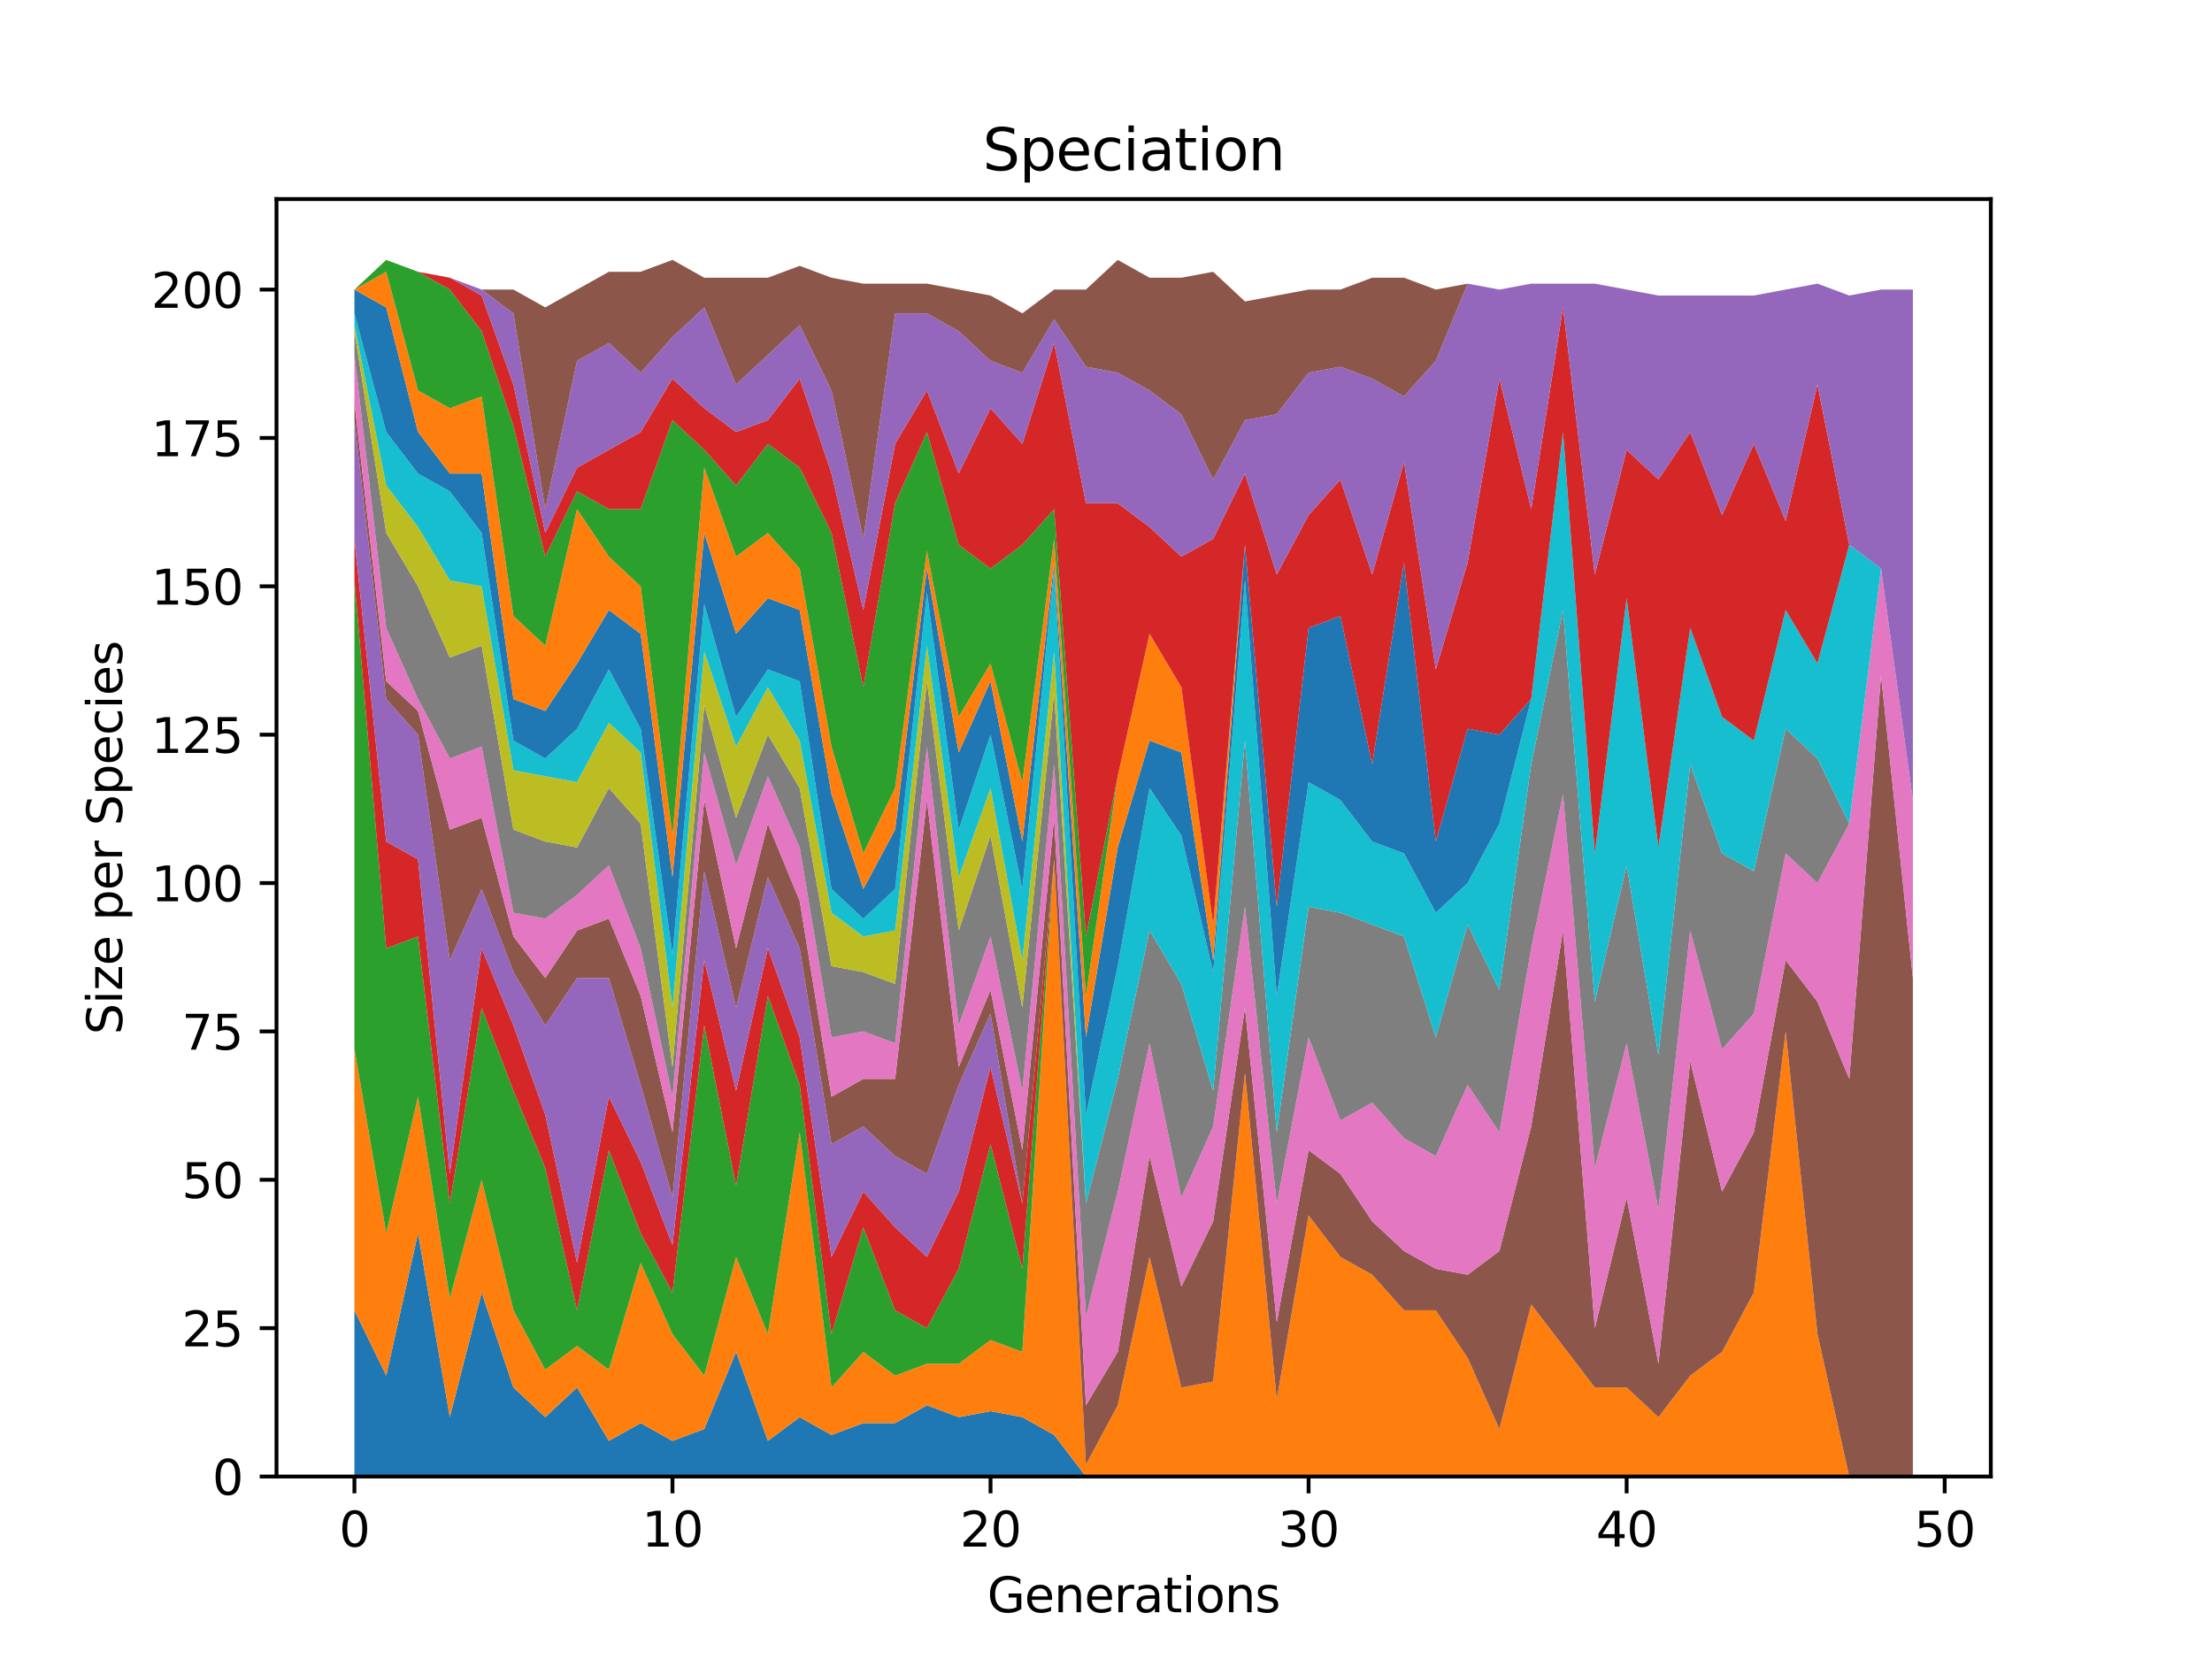 <?xml version="1.0" encoding="utf-8" standalone="no"?>
<!DOCTYPE svg PUBLIC "-//W3C//DTD SVG 1.1//EN"
  "http://www.w3.org/Graphics/SVG/1.1/DTD/svg11.dtd">
<svg xmlns:xlink="http://www.w3.org/1999/xlink" width="460.8pt" height="345.6pt" viewBox="0 0 460.8 345.6" xmlns="http://www.w3.org/2000/svg" version="1.1">
 <defs>
  <style type="text/css">*{stroke-linejoin: round; stroke-linecap: butt}</style>
 </defs>
 <g id="figure_1">
  <g id="patch_1">
   <path d="M 0 345.6 
L 460.8 345.6 
L 460.8 0 
L 0 0 
z
" style="fill: #ffffff"/>
  </g>
  <g id="axes_1">
   <g id="patch_2">
    <path d="M 57.6 307.584 
L 414.72 307.584 
L 414.72 41.472 
L 57.6 41.472 
z
" style="fill: #ffffff"/>
   </g>
   <g id="PolyCollection_1">
    <path d="M 73.833 272.968 
L 73.833 307.584 
L 80.458 307.584 
L 87.084 307.584 
L 93.71 307.584 
L 100.335 307.584 
L 106.961 307.584 
L 113.586 307.584 
L 120.212 307.584 
L 126.838 307.584 
L 133.463 307.584 
L 140.089 307.584 
L 146.714 307.584 
L 153.34 307.584 
L 159.966 307.584 
L 166.591 307.584 
L 173.217 307.584 
L 179.842 307.584 
L 186.468 307.584 
L 193.094 307.584 
L 199.719 307.584 
L 206.345 307.584 
L 212.97 307.584 
L 219.596 307.584 
L 226.222 307.584 
L 232.847 307.584 
L 239.473 307.584 
L 246.098 307.584 
L 252.724 307.584 
L 259.35 307.584 
L 265.975 307.584 
L 272.601 307.584 
L 279.226 307.584 
L 285.852 307.584 
L 292.478 307.584 
L 299.103 307.584 
L 305.729 307.584 
L 312.354 307.584 
L 318.98 307.584 
L 325.606 307.584 
L 332.231 307.584 
L 338.857 307.584 
L 345.482 307.584 
L 352.108 307.584 
L 358.734 307.584 
L 365.359 307.584 
L 371.985 307.584 
L 378.61 307.584 
L 385.236 307.584 
L 391.862 307.584 
L 398.487 307.584 
L 398.487 307.584 
L 398.487 307.584 
L 391.862 307.584 
L 385.236 307.584 
L 378.61 307.584 
L 371.985 307.584 
L 365.359 307.584 
L 358.734 307.584 
L 352.108 307.584 
L 345.482 307.584 
L 338.857 307.584 
L 332.231 307.584 
L 325.606 307.584 
L 318.98 307.584 
L 312.354 307.584 
L 305.729 307.584 
L 299.103 307.584 
L 292.478 307.584 
L 285.852 307.584 
L 279.226 307.584 
L 272.601 307.584 
L 265.975 307.584 
L 259.35 307.584 
L 252.724 307.584 
L 246.098 307.584 
L 239.473 307.584 
L 232.847 307.584 
L 226.222 307.584 
L 219.596 298.93 
L 212.97 295.221 
L 206.345 293.985 
L 199.719 295.221 
L 193.094 292.748 
L 186.468 296.457 
L 179.842 296.457 
L 173.217 298.93 
L 166.591 295.221 
L 159.966 300.166 
L 153.34 281.622 
L 146.714 297.694 
L 140.089 300.166 
L 133.463 296.457 
L 126.838 300.166 
L 120.212 289.04 
L 113.586 295.221 
L 106.961 289.04 
L 100.335 269.259 
L 93.71 295.221 
L 87.084 256.896 
L 80.458 286.567 
L 73.833 272.968 
z
" clip-path="url(#p502a576b3c)" style="fill: #1f77b4"/>
   </g>
   <g id="PolyCollection_2">
    <path d="M 73.833 218.571 
L 73.833 272.968 
L 80.458 286.567 
L 87.084 256.896 
L 93.71 295.221 
L 100.335 269.259 
L 106.961 289.04 
L 113.586 295.221 
L 120.212 289.04 
L 126.838 300.166 
L 133.463 296.457 
L 140.089 300.166 
L 146.714 297.694 
L 153.34 281.622 
L 159.966 300.166 
L 166.591 295.221 
L 173.217 298.93 
L 179.842 296.457 
L 186.468 296.457 
L 193.094 292.748 
L 199.719 295.221 
L 206.345 293.985 
L 212.97 295.221 
L 219.596 298.93 
L 226.222 307.584 
L 232.847 307.584 
L 239.473 307.584 
L 246.098 307.584 
L 252.724 307.584 
L 259.35 307.584 
L 265.975 307.584 
L 272.601 307.584 
L 279.226 307.584 
L 285.852 307.584 
L 292.478 307.584 
L 299.103 307.584 
L 305.729 307.584 
L 312.354 307.584 
L 318.98 307.584 
L 325.606 307.584 
L 332.231 307.584 
L 338.857 307.584 
L 345.482 307.584 
L 352.108 307.584 
L 358.734 307.584 
L 365.359 307.584 
L 371.985 307.584 
L 378.61 307.584 
L 385.236 307.584 
L 391.862 307.584 
L 398.487 307.584 
L 398.487 307.584 
L 398.487 307.584 
L 391.862 307.584 
L 385.236 307.584 
L 378.61 277.913 
L 371.985 214.862 
L 365.359 269.259 
L 358.734 281.622 
L 352.108 286.567 
L 345.482 295.221 
L 338.857 289.04 
L 332.231 289.04 
L 325.606 280.386 
L 318.98 271.732 
L 312.354 297.694 
L 305.729 282.858 
L 299.103 272.968 
L 292.478 272.968 
L 285.852 265.55 
L 279.226 261.841 
L 272.601 253.187 
L 265.975 291.512 
L 259.35 223.516 
L 252.724 287.803 
L 246.098 289.04 
L 239.473 261.841 
L 232.847 292.748 
L 226.222 305.111 
L 219.596 179.01 
L 212.97 281.622 
L 206.345 279.149 
L 199.719 284.094 
L 193.094 284.094 
L 186.468 286.567 
L 179.842 281.622 
L 173.217 289.04 
L 166.591 235.879 
L 159.966 277.913 
L 153.34 261.841 
L 146.714 286.567 
L 140.089 277.913 
L 133.463 263.077 
L 126.838 285.331 
L 120.212 280.386 
L 113.586 285.331 
L 106.961 272.968 
L 100.335 245.769 
L 93.71 270.495 
L 87.084 228.461 
L 80.458 256.896 
L 73.833 218.571 
z
" clip-path="url(#p502a576b3c)" style="fill: #ff7f0e"/>
   </g>
   <g id="PolyCollection_3">
    <path d="M 73.833 120.904 
L 73.833 218.571 
L 80.458 256.896 
L 87.084 228.461 
L 93.71 270.495 
L 100.335 245.769 
L 106.961 272.968 
L 113.586 285.331 
L 120.212 280.386 
L 126.838 285.331 
L 133.463 263.077 
L 140.089 277.913 
L 146.714 286.567 
L 153.34 261.841 
L 159.966 277.913 
L 166.591 235.879 
L 173.217 289.04 
L 179.842 281.622 
L 186.468 286.567 
L 193.094 284.094 
L 199.719 284.094 
L 206.345 279.149 
L 212.97 281.622 
L 219.596 179.01 
L 226.222 305.111 
L 232.847 292.748 
L 239.473 261.841 
L 246.098 289.04 
L 252.724 287.803 
L 259.35 223.516 
L 265.975 291.512 
L 272.601 253.187 
L 279.226 261.841 
L 285.852 265.55 
L 292.478 272.968 
L 299.103 272.968 
L 305.729 282.858 
L 312.354 297.694 
L 318.98 271.732 
L 325.606 280.386 
L 332.231 289.04 
L 338.857 289.04 
L 345.482 295.221 
L 352.108 286.567 
L 358.734 281.622 
L 365.359 269.259 
L 371.985 214.862 
L 378.61 277.913 
L 385.236 307.584 
L 391.862 307.584 
L 398.487 307.584 
L 398.487 307.584 
L 398.487 307.584 
L 391.862 307.584 
L 385.236 307.584 
L 378.61 277.913 
L 371.985 214.862 
L 365.359 269.259 
L 358.734 281.622 
L 352.108 286.567 
L 345.482 295.221 
L 338.857 289.04 
L 332.231 289.04 
L 325.606 280.386 
L 318.98 271.732 
L 312.354 297.694 
L 305.729 282.858 
L 299.103 272.968 
L 292.478 272.968 
L 285.852 265.55 
L 279.226 261.841 
L 272.601 253.187 
L 265.975 291.512 
L 259.35 223.516 
L 252.724 287.803 
L 246.098 289.04 
L 239.473 261.841 
L 232.847 292.748 
L 226.222 305.111 
L 219.596 179.01 
L 212.97 264.314 
L 206.345 238.352 
L 199.719 264.314 
L 193.094 276.677 
L 186.468 272.968 
L 179.842 255.66 
L 173.217 277.913 
L 166.591 225.989 
L 159.966 207.444 
L 153.34 247.006 
L 146.714 213.626 
L 140.089 269.259 
L 133.463 256.896 
L 126.838 239.588 
L 120.212 272.968 
L 113.586 243.297 
L 106.961 227.225 
L 100.335 209.917 
L 93.71 250.715 
L 87.084 195.081 
L 80.458 197.554 
L 73.833 120.904 
z
" clip-path="url(#p502a576b3c)" style="fill: #2ca02c"/>
   </g>
   <g id="PolyCollection_4">
    <path d="M 73.833 112.25 
L 73.833 120.904 
L 80.458 197.554 
L 87.084 195.081 
L 93.71 250.715 
L 100.335 209.917 
L 106.961 227.225 
L 113.586 243.297 
L 120.212 272.968 
L 126.838 239.588 
L 133.463 256.896 
L 140.089 269.259 
L 146.714 213.626 
L 153.34 247.006 
L 159.966 207.444 
L 166.591 225.989 
L 173.217 277.913 
L 179.842 255.66 
L 186.468 272.968 
L 193.094 276.677 
L 199.719 264.314 
L 206.345 238.352 
L 212.97 264.314 
L 219.596 179.01 
L 226.222 305.111 
L 232.847 292.748 
L 239.473 261.841 
L 246.098 289.04 
L 252.724 287.803 
L 259.35 223.516 
L 265.975 291.512 
L 272.601 253.187 
L 279.226 261.841 
L 285.852 265.55 
L 292.478 272.968 
L 299.103 272.968 
L 305.729 282.858 
L 312.354 297.694 
L 318.98 271.732 
L 325.606 280.386 
L 332.231 289.04 
L 338.857 289.04 
L 345.482 295.221 
L 352.108 286.567 
L 358.734 281.622 
L 365.359 269.259 
L 371.985 214.862 
L 378.61 277.913 
L 385.236 307.584 
L 391.862 307.584 
L 398.487 307.584 
L 398.487 307.584 
L 398.487 307.584 
L 391.862 307.584 
L 385.236 307.584 
L 378.61 277.913 
L 371.985 214.862 
L 365.359 269.259 
L 358.734 281.622 
L 352.108 286.567 
L 345.482 295.221 
L 338.857 289.04 
L 332.231 289.04 
L 325.606 280.386 
L 318.98 271.732 
L 312.354 297.694 
L 305.729 282.858 
L 299.103 272.968 
L 292.478 272.968 
L 285.852 265.55 
L 279.226 261.841 
L 272.601 253.187 
L 265.975 291.512 
L 259.35 223.516 
L 252.724 287.803 
L 246.098 289.04 
L 239.473 261.841 
L 232.847 292.748 
L 226.222 305.111 
L 219.596 179.01 
L 212.97 250.715 
L 206.345 222.28 
L 199.719 248.242 
L 193.094 261.841 
L 186.468 255.66 
L 179.842 248.242 
L 173.217 261.841 
L 166.591 216.098 
L 159.966 197.554 
L 153.34 227.225 
L 146.714 200.027 
L 140.089 259.369 
L 133.463 242.06 
L 126.838 228.461 
L 120.212 263.077 
L 113.586 232.17 
L 106.961 213.626 
L 100.335 197.554 
L 93.71 244.533 
L 87.084 179.01 
L 80.458 175.301 
L 73.833 112.25 
z
" clip-path="url(#p502a576b3c)" style="fill: #d62728"/>
   </g>
   <g id="PolyCollection_5">
    <path d="M 73.833 87.524 
L 73.833 112.25 
L 80.458 175.301 
L 87.084 179.01 
L 93.71 244.533 
L 100.335 197.554 
L 106.961 213.626 
L 113.586 232.17 
L 120.212 263.077 
L 126.838 228.461 
L 133.463 242.06 
L 140.089 259.369 
L 146.714 200.027 
L 153.34 227.225 
L 159.966 197.554 
L 166.591 216.098 
L 173.217 261.841 
L 179.842 248.242 
L 186.468 255.66 
L 193.094 261.841 
L 199.719 248.242 
L 206.345 222.28 
L 212.97 250.715 
L 219.596 179.01 
L 226.222 305.111 
L 232.847 292.748 
L 239.473 261.841 
L 246.098 289.04 
L 252.724 287.803 
L 259.35 223.516 
L 265.975 291.512 
L 272.601 253.187 
L 279.226 261.841 
L 285.852 265.55 
L 292.478 272.968 
L 299.103 272.968 
L 305.729 282.858 
L 312.354 297.694 
L 318.98 271.732 
L 325.606 280.386 
L 332.231 289.04 
L 338.857 289.04 
L 345.482 295.221 
L 352.108 286.567 
L 358.734 281.622 
L 365.359 269.259 
L 371.985 214.862 
L 378.61 277.913 
L 385.236 307.584 
L 391.862 307.584 
L 398.487 307.584 
L 398.487 307.584 
L 398.487 307.584 
L 391.862 307.584 
L 385.236 307.584 
L 378.61 277.913 
L 371.985 214.862 
L 365.359 269.259 
L 358.734 281.622 
L 352.108 286.567 
L 345.482 295.221 
L 338.857 289.04 
L 332.231 289.04 
L 325.606 280.386 
L 318.98 271.732 
L 312.354 297.694 
L 305.729 282.858 
L 299.103 272.968 
L 292.478 272.968 
L 285.852 265.55 
L 279.226 261.841 
L 272.601 253.187 
L 265.975 291.512 
L 259.35 223.516 
L 252.724 287.803 
L 246.098 289.04 
L 239.473 261.841 
L 232.847 292.748 
L 226.222 305.111 
L 219.596 179.01 
L 212.97 250.715 
L 206.345 211.153 
L 199.719 225.989 
L 193.094 244.533 
L 186.468 240.824 
L 179.842 234.643 
L 173.217 238.352 
L 166.591 197.554 
L 159.966 182.718 
L 153.34 209.917 
L 146.714 181.482 
L 140.089 249.478 
L 133.463 225.989 
L 126.838 203.735 
L 120.212 203.735 
L 113.586 213.626 
L 106.961 202.499 
L 100.335 185.191 
L 93.71 200.027 
L 87.084 153.047 
L 80.458 145.63 
L 73.833 87.524 
z
" clip-path="url(#p502a576b3c)" style="fill: #9467bd"/>
   </g>
   <g id="PolyCollection_6">
    <path d="M 73.833 83.815 
L 73.833 87.524 
L 80.458 145.63 
L 87.084 153.047 
L 93.71 200.027 
L 100.335 185.191 
L 106.961 202.499 
L 113.586 213.626 
L 120.212 203.735 
L 126.838 203.735 
L 133.463 225.989 
L 140.089 249.478 
L 146.714 181.482 
L 153.34 209.917 
L 159.966 182.718 
L 166.591 197.554 
L 173.217 238.352 
L 179.842 234.643 
L 186.468 240.824 
L 193.094 244.533 
L 199.719 225.989 
L 206.345 211.153 
L 212.97 250.715 
L 219.596 179.01 
L 226.222 305.111 
L 232.847 292.748 
L 239.473 261.841 
L 246.098 289.04 
L 252.724 287.803 
L 259.35 223.516 
L 265.975 291.512 
L 272.601 253.187 
L 279.226 261.841 
L 285.852 265.55 
L 292.478 272.968 
L 299.103 272.968 
L 305.729 282.858 
L 312.354 297.694 
L 318.98 271.732 
L 325.606 280.386 
L 332.231 289.04 
L 338.857 289.04 
L 345.482 295.221 
L 352.108 286.567 
L 358.734 281.622 
L 365.359 269.259 
L 371.985 214.862 
L 378.61 277.913 
L 385.236 307.584 
L 391.862 307.584 
L 398.487 307.584 
L 398.487 203.735 
L 398.487 203.735 
L 391.862 140.684 
L 385.236 224.752 
L 378.61 208.681 
L 371.985 200.027 
L 365.359 235.879 
L 358.734 248.242 
L 352.108 221.044 
L 345.482 284.094 
L 338.857 249.478 
L 332.231 276.677 
L 325.606 193.845 
L 318.98 234.643 
L 312.354 260.605 
L 305.729 265.55 
L 299.103 264.314 
L 292.478 260.605 
L 285.852 254.423 
L 279.226 244.533 
L 272.601 239.588 
L 265.975 275.44 
L 259.35 209.917 
L 252.724 254.423 
L 246.098 268.023 
L 239.473 240.824 
L 232.847 281.622 
L 226.222 292.748 
L 219.596 170.356 
L 212.97 239.588 
L 206.345 206.208 
L 199.719 222.28 
L 193.094 166.647 
L 186.468 224.752 
L 179.842 224.752 
L 173.217 228.461 
L 166.591 187.664 
L 159.966 171.592 
L 153.34 197.554 
L 146.714 166.647 
L 140.089 235.879 
L 133.463 207.444 
L 126.838 191.372 
L 120.212 193.845 
L 113.586 203.735 
L 106.961 195.081 
L 100.335 170.356 
L 93.71 172.828 
L 87.084 148.102 
L 80.458 141.921 
L 73.833 83.815 
z
" clip-path="url(#p502a576b3c)" style="fill: #8c564b"/>
   </g>
   <g id="PolyCollection_7">
    <path d="M 73.833 73.925 
L 73.833 83.815 
L 80.458 141.921 
L 87.084 148.102 
L 93.71 172.828 
L 100.335 170.356 
L 106.961 195.081 
L 113.586 203.735 
L 120.212 193.845 
L 126.838 191.372 
L 133.463 207.444 
L 140.089 235.879 
L 146.714 166.647 
L 153.34 197.554 
L 159.966 171.592 
L 166.591 187.664 
L 173.217 228.461 
L 179.842 224.752 
L 186.468 224.752 
L 193.094 166.647 
L 199.719 222.28 
L 206.345 206.208 
L 212.97 239.588 
L 219.596 170.356 
L 226.222 292.748 
L 232.847 281.622 
L 239.473 240.824 
L 246.098 268.023 
L 252.724 254.423 
L 259.35 209.917 
L 265.975 275.44 
L 272.601 239.588 
L 279.226 244.533 
L 285.852 254.423 
L 292.478 260.605 
L 299.103 264.314 
L 305.729 265.55 
L 312.354 260.605 
L 318.98 234.643 
L 325.606 193.845 
L 332.231 276.677 
L 338.857 249.478 
L 345.482 284.094 
L 352.108 221.044 
L 358.734 248.242 
L 365.359 235.879 
L 371.985 200.027 
L 378.61 208.681 
L 385.236 224.752 
L 391.862 140.684 
L 398.487 203.735 
L 398.487 166.647 
L 398.487 166.647 
L 391.862 118.431 
L 385.236 171.592 
L 378.61 183.955 
L 371.985 177.773 
L 365.359 211.153 
L 358.734 218.571 
L 352.108 193.845 
L 345.482 251.951 
L 338.857 217.335 
L 332.231 243.297 
L 325.606 165.41 
L 318.98 197.554 
L 312.354 235.879 
L 305.729 225.989 
L 299.103 240.824 
L 292.478 237.115 
L 285.852 229.698 
L 279.226 233.406 
L 272.601 216.098 
L 265.975 250.715 
L 259.35 188.9 
L 252.724 234.643 
L 246.098 249.478 
L 239.473 217.335 
L 232.847 248.242 
L 226.222 274.204 
L 219.596 159.229 
L 212.97 227.225 
L 206.345 195.081 
L 199.719 213.626 
L 193.094 155.52 
L 186.468 217.335 
L 179.842 214.862 
L 173.217 216.098 
L 166.591 176.537 
L 159.966 161.701 
L 153.34 180.246 
L 146.714 156.756 
L 140.089 228.461 
L 133.463 197.554 
L 126.838 180.246 
L 120.212 186.427 
L 113.586 191.372 
L 106.961 190.136 
L 100.335 155.52 
L 93.71 157.993 
L 87.084 145.63 
L 80.458 130.794 
L 73.833 73.925 
z
" clip-path="url(#p502a576b3c)" style="fill: #e377c2"/>
   </g>
   <g id="PolyCollection_8">
    <path d="M 73.833 68.98 
L 73.833 73.925 
L 80.458 130.794 
L 87.084 145.63 
L 93.71 157.993 
L 100.335 155.52 
L 106.961 190.136 
L 113.586 191.372 
L 120.212 186.427 
L 126.838 180.246 
L 133.463 197.554 
L 140.089 228.461 
L 146.714 156.756 
L 153.34 180.246 
L 159.966 161.701 
L 166.591 176.537 
L 173.217 216.098 
L 179.842 214.862 
L 186.468 217.335 
L 193.094 155.52 
L 199.719 213.626 
L 206.345 195.081 
L 212.97 227.225 
L 219.596 159.229 
L 226.222 274.204 
L 232.847 248.242 
L 239.473 217.335 
L 246.098 249.478 
L 252.724 234.643 
L 259.35 188.9 
L 265.975 250.715 
L 272.601 216.098 
L 279.226 233.406 
L 285.852 229.698 
L 292.478 237.115 
L 299.103 240.824 
L 305.729 225.989 
L 312.354 235.879 
L 318.98 197.554 
L 325.606 165.41 
L 332.231 243.297 
L 338.857 217.335 
L 345.482 251.951 
L 352.108 193.845 
L 358.734 218.571 
L 365.359 211.153 
L 371.985 177.773 
L 378.61 183.955 
L 385.236 171.592 
L 391.862 118.431 
L 398.487 166.647 
L 398.487 166.647 
L 398.487 166.647 
L 391.862 118.431 
L 385.236 171.592 
L 378.61 157.993 
L 371.985 151.811 
L 365.359 181.482 
L 358.734 177.773 
L 352.108 159.229 
L 345.482 219.807 
L 338.857 180.246 
L 332.231 208.681 
L 325.606 127.085 
L 318.98 159.229 
L 312.354 206.208 
L 305.729 192.609 
L 299.103 216.098 
L 292.478 195.081 
L 285.852 192.609 
L 279.226 190.136 
L 272.601 188.9 
L 265.975 235.879 
L 259.35 154.284 
L 252.724 227.225 
L 246.098 204.972 
L 239.473 193.845 
L 232.847 224.752 
L 226.222 250.715 
L 219.596 144.393 
L 212.97 209.917 
L 206.345 174.064 
L 199.719 193.845 
L 193.094 141.921 
L 186.468 204.972 
L 179.842 202.499 
L 173.217 201.263 
L 166.591 164.174 
L 159.966 153.047 
L 153.34 170.356 
L 146.714 146.866 
L 140.089 222.28 
L 133.463 171.592 
L 126.838 164.174 
L 120.212 176.537 
L 113.586 175.301 
L 106.961 172.828 
L 100.335 134.503 
L 93.71 136.976 
L 87.084 122.14 
L 80.458 111.013 
L 73.833 68.98 
z
" clip-path="url(#p502a576b3c)" style="fill: #7f7f7f"/>
   </g>
   <g id="PolyCollection_9">
    <path d="M 73.833 67.743 
L 73.833 68.98 
L 80.458 111.013 
L 87.084 122.14 
L 93.71 136.976 
L 100.335 134.503 
L 106.961 172.828 
L 113.586 175.301 
L 120.212 176.537 
L 126.838 164.174 
L 133.463 171.592 
L 140.089 222.28 
L 146.714 146.866 
L 153.34 170.356 
L 159.966 153.047 
L 166.591 164.174 
L 173.217 201.263 
L 179.842 202.499 
L 186.468 204.972 
L 193.094 141.921 
L 199.719 193.845 
L 206.345 174.064 
L 212.97 209.917 
L 219.596 144.393 
L 226.222 250.715 
L 232.847 224.752 
L 239.473 193.845 
L 246.098 204.972 
L 252.724 227.225 
L 259.35 154.284 
L 265.975 235.879 
L 272.601 188.9 
L 279.226 190.136 
L 285.852 192.609 
L 292.478 195.081 
L 299.103 216.098 
L 305.729 192.609 
L 312.354 206.208 
L 318.98 159.229 
L 325.606 127.085 
L 332.231 208.681 
L 338.857 180.246 
L 345.482 219.807 
L 352.108 159.229 
L 358.734 177.773 
L 365.359 181.482 
L 371.985 151.811 
L 378.61 157.993 
L 385.236 171.592 
L 391.862 118.431 
L 398.487 166.647 
L 398.487 166.647 
L 398.487 166.647 
L 391.862 118.431 
L 385.236 171.592 
L 378.61 157.993 
L 371.985 151.811 
L 365.359 181.482 
L 358.734 177.773 
L 352.108 159.229 
L 345.482 219.807 
L 338.857 180.246 
L 332.231 208.681 
L 325.606 127.085 
L 318.98 159.229 
L 312.354 206.208 
L 305.729 192.609 
L 299.103 216.098 
L 292.478 195.081 
L 285.852 192.609 
L 279.226 190.136 
L 272.601 188.9 
L 265.975 235.879 
L 259.35 154.284 
L 252.724 227.225 
L 246.098 204.972 
L 239.473 193.845 
L 232.847 224.752 
L 226.222 250.715 
L 219.596 135.739 
L 212.97 200.027 
L 206.345 164.174 
L 199.719 182.718 
L 193.094 134.503 
L 186.468 193.845 
L 179.842 195.081 
L 173.217 190.136 
L 166.591 154.284 
L 159.966 143.157 
L 153.34 155.52 
L 146.714 135.739 
L 140.089 209.917 
L 133.463 156.756 
L 126.838 150.575 
L 120.212 162.938 
L 113.586 161.701 
L 106.961 160.465 
L 100.335 122.14 
L 93.71 120.904 
L 87.084 109.777 
L 80.458 101.123 
L 73.833 67.743 
z
" clip-path="url(#p502a576b3c)" style="fill: #bcbd22"/>
   </g>
   <g id="PolyCollection_10">
    <path d="M 73.833 65.271 
L 73.833 67.743 
L 80.458 101.123 
L 87.084 109.777 
L 93.71 120.904 
L 100.335 122.14 
L 106.961 160.465 
L 113.586 161.701 
L 120.212 162.938 
L 126.838 150.575 
L 133.463 156.756 
L 140.089 209.917 
L 146.714 135.739 
L 153.34 155.52 
L 159.966 143.157 
L 166.591 154.284 
L 173.217 190.136 
L 179.842 195.081 
L 186.468 193.845 
L 193.094 134.503 
L 199.719 182.718 
L 206.345 164.174 
L 212.97 200.027 
L 219.596 135.739 
L 226.222 250.715 
L 232.847 224.752 
L 239.473 193.845 
L 246.098 204.972 
L 252.724 227.225 
L 259.35 154.284 
L 265.975 235.879 
L 272.601 188.9 
L 279.226 190.136 
L 285.852 192.609 
L 292.478 195.081 
L 299.103 216.098 
L 305.729 192.609 
L 312.354 206.208 
L 318.98 159.229 
L 325.606 127.085 
L 332.231 208.681 
L 338.857 180.246 
L 345.482 219.807 
L 352.108 159.229 
L 358.734 177.773 
L 365.359 181.482 
L 371.985 151.811 
L 378.61 157.993 
L 385.236 171.592 
L 391.862 118.431 
L 398.487 166.647 
L 398.487 166.647 
L 398.487 166.647 
L 391.862 118.431 
L 385.236 113.486 
L 378.61 138.212 
L 371.985 127.085 
L 365.359 154.284 
L 358.734 149.339 
L 352.108 130.794 
L 345.482 176.537 
L 338.857 124.613 
L 332.231 177.773 
L 325.606 89.996 
L 318.98 145.63 
L 312.354 171.592 
L 305.729 183.955 
L 299.103 190.136 
L 292.478 177.773 
L 285.852 175.301 
L 279.226 166.647 
L 272.601 162.938 
L 265.975 207.444 
L 259.35 120.904 
L 252.724 202.499 
L 246.098 174.064 
L 239.473 164.174 
L 232.847 201.263 
L 226.222 232.17 
L 219.596 118.431 
L 212.97 185.191 
L 206.345 153.047 
L 199.719 172.828 
L 193.094 123.376 
L 186.468 185.191 
L 179.842 191.372 
L 173.217 185.191 
L 166.591 141.921 
L 159.966 139.448 
L 153.34 149.339 
L 146.714 125.849 
L 140.089 198.79 
L 133.463 151.811 
L 126.838 139.448 
L 120.212 151.811 
L 113.586 157.993 
L 106.961 154.284 
L 100.335 111.013 
L 93.71 102.359 
L 87.084 98.651 
L 80.458 89.996 
L 73.833 65.271 
z
" clip-path="url(#p502a576b3c)" style="fill: #17becf"/>
   </g>
   <g id="PolyCollection_11">
    <path d="M 73.833 60.325 
L 73.833 65.271 
L 80.458 89.996 
L 87.084 98.651 
L 93.71 102.359 
L 100.335 111.013 
L 106.961 154.284 
L 113.586 157.993 
L 120.212 151.811 
L 126.838 139.448 
L 133.463 151.811 
L 140.089 198.79 
L 146.714 125.849 
L 153.34 149.339 
L 159.966 139.448 
L 166.591 141.921 
L 173.217 185.191 
L 179.842 191.372 
L 186.468 185.191 
L 193.094 123.376 
L 199.719 172.828 
L 206.345 153.047 
L 212.97 185.191 
L 219.596 118.431 
L 226.222 232.17 
L 232.847 201.263 
L 239.473 164.174 
L 246.098 174.064 
L 252.724 202.499 
L 259.35 120.904 
L 265.975 207.444 
L 272.601 162.938 
L 279.226 166.647 
L 285.852 175.301 
L 292.478 177.773 
L 299.103 190.136 
L 305.729 183.955 
L 312.354 171.592 
L 318.98 145.63 
L 325.606 89.996 
L 332.231 177.773 
L 338.857 124.613 
L 345.482 176.537 
L 352.108 130.794 
L 358.734 149.339 
L 365.359 154.284 
L 371.985 127.085 
L 378.61 138.212 
L 385.236 113.486 
L 391.862 118.431 
L 398.487 166.647 
L 398.487 166.647 
L 398.487 166.647 
L 391.862 118.431 
L 385.236 113.486 
L 378.61 138.212 
L 371.985 127.085 
L 365.359 154.284 
L 358.734 149.339 
L 352.108 130.794 
L 345.482 176.537 
L 338.857 124.613 
L 332.231 177.773 
L 325.606 89.996 
L 318.98 145.63 
L 312.354 153.047 
L 305.729 151.811 
L 299.103 175.301 
L 292.478 117.195 
L 285.852 159.229 
L 279.226 128.322 
L 272.601 130.794 
L 265.975 188.9 
L 259.35 113.486 
L 252.724 200.027 
L 246.098 156.756 
L 239.473 154.284 
L 232.847 176.537 
L 226.222 216.098 
L 219.596 117.195 
L 212.97 175.301 
L 206.345 141.921 
L 199.719 156.756 
L 193.094 118.431 
L 186.468 172.828 
L 179.842 185.191 
L 173.217 165.41 
L 166.591 127.085 
L 159.966 124.613 
L 153.34 132.03 
L 146.714 111.013 
L 140.089 182.718 
L 133.463 132.03 
L 126.838 127.085 
L 120.212 138.212 
L 113.586 148.102 
L 106.961 145.63 
L 100.335 98.651 
L 93.71 98.651 
L 87.084 89.996 
L 80.458 64.034 
L 73.833 60.325 
z
" clip-path="url(#p502a576b3c)" style="fill: #1f77b4"/>
   </g>
   <g id="PolyCollection_12">
    <path d="M 73.833 60.325 
L 73.833 60.325 
L 80.458 64.034 
L 87.084 89.996 
L 93.71 98.651 
L 100.335 98.651 
L 106.961 145.63 
L 113.586 148.102 
L 120.212 138.212 
L 126.838 127.085 
L 133.463 132.03 
L 140.089 182.718 
L 146.714 111.013 
L 153.34 132.03 
L 159.966 124.613 
L 166.591 127.085 
L 173.217 165.41 
L 179.842 185.191 
L 186.468 172.828 
L 193.094 118.431 
L 199.719 156.756 
L 206.345 141.921 
L 212.97 175.301 
L 219.596 117.195 
L 226.222 216.098 
L 232.847 176.537 
L 239.473 154.284 
L 246.098 156.756 
L 252.724 200.027 
L 259.35 113.486 
L 265.975 188.9 
L 272.601 130.794 
L 279.226 128.322 
L 285.852 159.229 
L 292.478 117.195 
L 299.103 175.301 
L 305.729 151.811 
L 312.354 153.047 
L 318.98 145.63 
L 325.606 89.996 
L 332.231 177.773 
L 338.857 124.613 
L 345.482 176.537 
L 352.108 130.794 
L 358.734 149.339 
L 365.359 154.284 
L 371.985 127.085 
L 378.61 138.212 
L 385.236 113.486 
L 391.862 118.431 
L 398.487 166.647 
L 398.487 166.647 
L 398.487 166.647 
L 391.862 118.431 
L 385.236 113.486 
L 378.61 138.212 
L 371.985 127.085 
L 365.359 154.284 
L 358.734 149.339 
L 352.108 130.794 
L 345.482 176.537 
L 338.857 124.613 
L 332.231 177.773 
L 325.606 89.996 
L 318.98 145.63 
L 312.354 153.047 
L 305.729 151.811 
L 299.103 175.301 
L 292.478 117.195 
L 285.852 159.229 
L 279.226 128.322 
L 272.601 130.794 
L 265.975 188.9 
L 259.35 113.486 
L 252.724 192.609 
L 246.098 143.157 
L 239.473 132.03 
L 232.847 161.701 
L 226.222 207.444 
L 219.596 112.25 
L 212.97 162.938 
L 206.345 138.212 
L 199.719 149.339 
L 193.094 114.722 
L 186.468 164.174 
L 179.842 177.773 
L 173.217 155.52 
L 166.591 118.431 
L 159.966 111.013 
L 153.34 115.959 
L 146.714 97.414 
L 140.089 174.064 
L 133.463 122.14 
L 126.838 115.959 
L 120.212 106.068 
L 113.586 134.503 
L 106.961 128.322 
L 100.335 82.579 
L 93.71 85.051 
L 87.084 81.342 
L 80.458 56.617 
L 73.833 60.325 
z
" clip-path="url(#p502a576b3c)" style="fill: #ff7f0e"/>
   </g>
   <g id="PolyCollection_13">
    <path d="M 73.833 60.325 
L 73.833 60.325 
L 80.458 56.617 
L 87.084 81.342 
L 93.71 85.051 
L 100.335 82.579 
L 106.961 128.322 
L 113.586 134.503 
L 120.212 106.068 
L 126.838 115.959 
L 133.463 122.14 
L 140.089 174.064 
L 146.714 97.414 
L 153.34 115.959 
L 159.966 111.013 
L 166.591 118.431 
L 173.217 155.52 
L 179.842 177.773 
L 186.468 164.174 
L 193.094 114.722 
L 199.719 149.339 
L 206.345 138.212 
L 212.97 162.938 
L 219.596 112.25 
L 226.222 207.444 
L 232.847 161.701 
L 239.473 132.03 
L 246.098 143.157 
L 252.724 192.609 
L 259.35 113.486 
L 265.975 188.9 
L 272.601 130.794 
L 279.226 128.322 
L 285.852 159.229 
L 292.478 117.195 
L 299.103 175.301 
L 305.729 151.811 
L 312.354 153.047 
L 318.98 145.63 
L 325.606 89.996 
L 332.231 177.773 
L 338.857 124.613 
L 345.482 176.537 
L 352.108 130.794 
L 358.734 149.339 
L 365.359 154.284 
L 371.985 127.085 
L 378.61 138.212 
L 385.236 113.486 
L 391.862 118.431 
L 398.487 166.647 
L 398.487 166.647 
L 398.487 166.647 
L 391.862 118.431 
L 385.236 113.486 
L 378.61 138.212 
L 371.985 127.085 
L 365.359 154.284 
L 358.734 149.339 
L 352.108 130.794 
L 345.482 176.537 
L 338.857 124.613 
L 332.231 177.773 
L 325.606 89.996 
L 318.98 145.63 
L 312.354 153.047 
L 305.729 151.811 
L 299.103 175.301 
L 292.478 117.195 
L 285.852 159.229 
L 279.226 128.322 
L 272.601 130.794 
L 265.975 188.9 
L 259.35 113.486 
L 252.724 192.609 
L 246.098 143.157 
L 239.473 132.03 
L 232.847 161.701 
L 226.222 195.081 
L 219.596 106.068 
L 212.97 113.486 
L 206.345 118.431 
L 199.719 113.486 
L 193.094 89.996 
L 186.468 104.832 
L 179.842 143.157 
L 173.217 111.013 
L 166.591 97.414 
L 159.966 92.469 
L 153.34 101.123 
L 146.714 93.705 
L 140.089 87.524 
L 133.463 106.068 
L 126.838 106.068 
L 120.212 102.359 
L 113.586 115.959 
L 106.961 88.76 
L 100.335 68.98 
L 93.71 60.325 
L 87.084 56.617 
L 80.458 54.144 
L 73.833 60.325 
z
" clip-path="url(#p502a576b3c)" style="fill: #2ca02c"/>
   </g>
   <g id="PolyCollection_14">
    <path d="M 73.833 60.325 
L 73.833 60.325 
L 80.458 54.144 
L 87.084 56.617 
L 93.71 60.325 
L 100.335 68.98 
L 106.961 88.76 
L 113.586 115.959 
L 120.212 102.359 
L 126.838 106.068 
L 133.463 106.068 
L 140.089 87.524 
L 146.714 93.705 
L 153.34 101.123 
L 159.966 92.469 
L 166.591 97.414 
L 173.217 111.013 
L 179.842 143.157 
L 186.468 104.832 
L 193.094 89.996 
L 199.719 113.486 
L 206.345 118.431 
L 212.97 113.486 
L 219.596 106.068 
L 226.222 195.081 
L 232.847 161.701 
L 239.473 132.03 
L 246.098 143.157 
L 252.724 192.609 
L 259.35 113.486 
L 265.975 188.9 
L 272.601 130.794 
L 279.226 128.322 
L 285.852 159.229 
L 292.478 117.195 
L 299.103 175.301 
L 305.729 151.811 
L 312.354 153.047 
L 318.98 145.63 
L 325.606 89.996 
L 332.231 177.773 
L 338.857 124.613 
L 345.482 176.537 
L 352.108 130.794 
L 358.734 149.339 
L 365.359 154.284 
L 371.985 127.085 
L 378.61 138.212 
L 385.236 113.486 
L 391.862 118.431 
L 398.487 166.647 
L 398.487 166.647 
L 398.487 166.647 
L 391.862 118.431 
L 385.236 113.486 
L 378.61 80.106 
L 371.985 108.541 
L 365.359 92.469 
L 358.734 107.305 
L 352.108 89.996 
L 345.482 99.887 
L 338.857 93.705 
L 332.231 119.668 
L 325.606 64.034 
L 318.98 106.068 
L 312.354 78.87 
L 305.729 117.195 
L 299.103 139.448 
L 292.478 96.178 
L 285.852 119.668 
L 279.226 99.887 
L 272.601 107.305 
L 265.975 119.668 
L 259.35 98.651 
L 252.724 112.25 
L 246.098 115.959 
L 239.473 109.777 
L 232.847 104.832 
L 226.222 104.832 
L 219.596 71.452 
L 212.97 92.469 
L 206.345 85.051 
L 199.719 98.651 
L 193.094 81.342 
L 186.468 92.469 
L 179.842 127.085 
L 173.217 98.651 
L 166.591 78.87 
L 159.966 87.524 
L 153.34 89.996 
L 146.714 85.051 
L 140.089 78.87 
L 133.463 89.996 
L 126.838 93.705 
L 120.212 97.414 
L 113.586 111.013 
L 106.961 80.106 
L 100.335 61.562 
L 93.71 57.853 
L 87.084 56.617 
L 80.458 54.144 
L 73.833 60.325 
z
" clip-path="url(#p502a576b3c)" style="fill: #d62728"/>
   </g>
   <g id="PolyCollection_15">
    <path d="M 73.833 60.325 
L 73.833 60.325 
L 80.458 54.144 
L 87.084 56.617 
L 93.71 57.853 
L 100.335 61.562 
L 106.961 80.106 
L 113.586 111.013 
L 120.212 97.414 
L 126.838 93.705 
L 133.463 89.996 
L 140.089 78.87 
L 146.714 85.051 
L 153.34 89.996 
L 159.966 87.524 
L 166.591 78.87 
L 173.217 98.651 
L 179.842 127.085 
L 186.468 92.469 
L 193.094 81.342 
L 199.719 98.651 
L 206.345 85.051 
L 212.97 92.469 
L 219.596 71.452 
L 226.222 104.832 
L 232.847 104.832 
L 239.473 109.777 
L 246.098 115.959 
L 252.724 112.25 
L 259.35 98.651 
L 265.975 119.668 
L 272.601 107.305 
L 279.226 99.887 
L 285.852 119.668 
L 292.478 96.178 
L 299.103 139.448 
L 305.729 117.195 
L 312.354 78.87 
L 318.98 106.068 
L 325.606 64.034 
L 332.231 119.668 
L 338.857 93.705 
L 345.482 99.887 
L 352.108 89.996 
L 358.734 107.305 
L 365.359 92.469 
L 371.985 108.541 
L 378.61 80.106 
L 385.236 113.486 
L 391.862 118.431 
L 398.487 166.647 
L 398.487 60.325 
L 398.487 60.325 
L 391.862 60.325 
L 385.236 61.562 
L 378.61 59.089 
L 371.985 60.325 
L 365.359 61.562 
L 358.734 61.562 
L 352.108 61.562 
L 345.482 61.562 
L 338.857 60.325 
L 332.231 59.089 
L 325.606 59.089 
L 318.98 59.089 
L 312.354 60.325 
L 305.729 59.089 
L 299.103 75.161 
L 292.478 82.579 
L 285.852 78.87 
L 279.226 76.397 
L 272.601 77.634 
L 265.975 86.288 
L 259.35 87.524 
L 252.724 99.887 
L 246.098 86.288 
L 239.473 81.342 
L 232.847 77.634 
L 226.222 76.397 
L 219.596 66.507 
L 212.97 77.634 
L 206.345 75.161 
L 199.719 68.98 
L 193.094 65.271 
L 186.468 65.271 
L 179.842 112.25 
L 173.217 81.342 
L 166.591 67.743 
L 159.966 73.925 
L 153.34 80.106 
L 146.714 64.034 
L 140.089 70.216 
L 133.463 77.634 
L 126.838 71.452 
L 120.212 75.161 
L 113.586 106.068 
L 106.961 65.271 
L 100.335 60.325 
L 93.71 57.853 
L 87.084 56.617 
L 80.458 54.144 
L 73.833 60.325 
z
" clip-path="url(#p502a576b3c)" style="fill: #9467bd"/>
   </g>
   <g id="PolyCollection_16">
    <path d="M 73.833 60.325 
L 73.833 60.325 
L 80.458 54.144 
L 87.084 56.617 
L 93.71 57.853 
L 100.335 60.325 
L 106.961 65.271 
L 113.586 106.068 
L 120.212 75.161 
L 126.838 71.452 
L 133.463 77.634 
L 140.089 70.216 
L 146.714 64.034 
L 153.34 80.106 
L 159.966 73.925 
L 166.591 67.743 
L 173.217 81.342 
L 179.842 112.25 
L 186.468 65.271 
L 193.094 65.271 
L 199.719 68.98 
L 206.345 75.161 
L 212.97 77.634 
L 219.596 66.507 
L 226.222 76.397 
L 232.847 77.634 
L 239.473 81.342 
L 246.098 86.288 
L 252.724 99.887 
L 259.35 87.524 
L 265.975 86.288 
L 272.601 77.634 
L 279.226 76.397 
L 285.852 78.87 
L 292.478 82.579 
L 299.103 75.161 
L 305.729 59.089 
L 312.354 60.325 
L 318.98 59.089 
L 325.606 59.089 
L 332.231 59.089 
L 338.857 60.325 
L 345.482 61.562 
L 352.108 61.562 
L 358.734 61.562 
L 365.359 61.562 
L 371.985 60.325 
L 378.61 59.089 
L 385.236 61.562 
L 391.862 60.325 
L 398.487 60.325 
L 398.487 60.325 
L 398.487 60.325 
L 391.862 60.325 
L 385.236 61.562 
L 378.61 59.089 
L 371.985 60.325 
L 365.359 61.562 
L 358.734 61.562 
L 352.108 61.562 
L 345.482 61.562 
L 338.857 60.325 
L 332.231 59.089 
L 325.606 59.089 
L 318.98 59.089 
L 312.354 60.325 
L 305.729 59.089 
L 299.103 60.325 
L 292.478 57.853 
L 285.852 57.853 
L 279.226 60.325 
L 272.601 60.325 
L 265.975 61.562 
L 259.35 62.798 
L 252.724 56.617 
L 246.098 57.853 
L 239.473 57.853 
L 232.847 54.144 
L 226.222 60.325 
L 219.596 60.325 
L 212.97 65.271 
L 206.345 61.562 
L 199.719 60.325 
L 193.094 59.089 
L 186.468 59.089 
L 179.842 59.089 
L 173.217 57.853 
L 166.591 55.38 
L 159.966 57.853 
L 153.34 57.853 
L 146.714 57.853 
L 140.089 54.144 
L 133.463 56.617 
L 126.838 56.617 
L 120.212 60.325 
L 113.586 64.034 
L 106.961 60.325 
L 100.335 60.325 
L 93.71 57.853 
L 87.084 56.617 
L 80.458 54.144 
L 73.833 60.325 
z
" clip-path="url(#p502a576b3c)" style="fill: #8c564b"/>
   </g>
   <g id="matplotlib.axis_1">
    <g id="xtick_1">
     <g id="line2d_1">
      <defs>
       <path id="m4189ef9542" d="M 0 0 
L 0 3.5 
" style="stroke: #000000; stroke-width: 0.8"/>
      </defs>
      <g>
       <use xlink:href="#m4189ef9542" x="73.833" y="307.584" style="stroke: #000000; stroke-width: 0.8"/>
      </g>
     </g>
     <g id="text_1">
      <!-- 0 -->
      <g transform="translate(70.651 322.182) scale(0.1 -0.1)">
       <defs>
        <path id="DejaVuSans-30" d="M 2034 4250 
Q 1547 4250 1301 3770 
Q 1056 3291 1056 2328 
Q 1056 1369 1301 889 
Q 1547 409 2034 409 
Q 2525 409 2770 889 
Q 3016 1369 3016 2328 
Q 3016 3291 2770 3770 
Q 2525 4250 2034 4250 
z
M 2034 4750 
Q 2819 4750 3233 4129 
Q 3647 3509 3647 2328 
Q 3647 1150 3233 529 
Q 2819 -91 2034 -91 
Q 1250 -91 836 529 
Q 422 1150 422 2328 
Q 422 3509 836 4129 
Q 1250 4750 2034 4750 
z
" transform="scale(0.016)"/>
       </defs>
       <use xlink:href="#DejaVuSans-30"/>
      </g>
     </g>
    </g>
    <g id="xtick_2">
     <g id="line2d_2">
      <g>
       <use xlink:href="#m4189ef9542" x="140.089" y="307.584" style="stroke: #000000; stroke-width: 0.8"/>
      </g>
     </g>
     <g id="text_2">
      <!-- 10 -->
      <g transform="translate(133.726 322.182) scale(0.1 -0.1)">
       <defs>
        <path id="DejaVuSans-31" d="M 794 531 
L 1825 531 
L 1825 4091 
L 703 3866 
L 703 4441 
L 1819 4666 
L 2450 4666 
L 2450 531 
L 3481 531 
L 3481 0 
L 794 0 
L 794 531 
z
" transform="scale(0.016)"/>
       </defs>
       <use xlink:href="#DejaVuSans-31"/>
       <use xlink:href="#DejaVuSans-30" x="63.623"/>
      </g>
     </g>
    </g>
    <g id="xtick_3">
     <g id="line2d_3">
      <g>
       <use xlink:href="#m4189ef9542" x="206.345" y="307.584" style="stroke: #000000; stroke-width: 0.8"/>
      </g>
     </g>
     <g id="text_3">
      <!-- 20 -->
      <g transform="translate(199.982 322.182) scale(0.1 -0.1)">
       <defs>
        <path id="DejaVuSans-32" d="M 1228 531 
L 3431 531 
L 3431 0 
L 469 0 
L 469 531 
Q 828 903 1448 1529 
Q 2069 2156 2228 2338 
Q 2531 2678 2651 2914 
Q 2772 3150 2772 3378 
Q 2772 3750 2511 3984 
Q 2250 4219 1831 4219 
Q 1534 4219 1204 4116 
Q 875 4013 500 3803 
L 500 4441 
Q 881 4594 1212 4672 
Q 1544 4750 1819 4750 
Q 2544 4750 2975 4387 
Q 3406 4025 3406 3419 
Q 3406 3131 3298 2873 
Q 3191 2616 2906 2266 
Q 2828 2175 2409 1742 
Q 1991 1309 1228 531 
z
" transform="scale(0.016)"/>
       </defs>
       <use xlink:href="#DejaVuSans-32"/>
       <use xlink:href="#DejaVuSans-30" x="63.623"/>
      </g>
     </g>
    </g>
    <g id="xtick_4">
     <g id="line2d_4">
      <g>
       <use xlink:href="#m4189ef9542" x="272.601" y="307.584" style="stroke: #000000; stroke-width: 0.8"/>
      </g>
     </g>
     <g id="text_4">
      <!-- 30 -->
      <g transform="translate(266.238 322.182) scale(0.1 -0.1)">
       <defs>
        <path id="DejaVuSans-33" d="M 2597 2516 
Q 3050 2419 3304 2112 
Q 3559 1806 3559 1356 
Q 3559 666 3084 287 
Q 2609 -91 1734 -91 
Q 1441 -91 1130 -33 
Q 819 25 488 141 
L 488 750 
Q 750 597 1062 519 
Q 1375 441 1716 441 
Q 2309 441 2620 675 
Q 2931 909 2931 1356 
Q 2931 1769 2642 2001 
Q 2353 2234 1838 2234 
L 1294 2234 
L 1294 2753 
L 1863 2753 
Q 2328 2753 2575 2939 
Q 2822 3125 2822 3475 
Q 2822 3834 2567 4026 
Q 2313 4219 1838 4219 
Q 1578 4219 1281 4162 
Q 984 4106 628 3988 
L 628 4550 
Q 988 4650 1302 4700 
Q 1616 4750 1894 4750 
Q 2613 4750 3031 4423 
Q 3450 4097 3450 3541 
Q 3450 3153 3228 2886 
Q 3006 2619 2597 2516 
z
" transform="scale(0.016)"/>
       </defs>
       <use xlink:href="#DejaVuSans-33"/>
       <use xlink:href="#DejaVuSans-30" x="63.623"/>
      </g>
     </g>
    </g>
    <g id="xtick_5">
     <g id="line2d_5">
      <g>
       <use xlink:href="#m4189ef9542" x="338.857" y="307.584" style="stroke: #000000; stroke-width: 0.8"/>
      </g>
     </g>
     <g id="text_5">
      <!-- 40 -->
      <g transform="translate(332.494 322.182) scale(0.1 -0.1)">
       <defs>
        <path id="DejaVuSans-34" d="M 2419 4116 
L 825 1625 
L 2419 1625 
L 2419 4116 
z
M 2253 4666 
L 3047 4666 
L 3047 1625 
L 3713 1625 
L 3713 1100 
L 3047 1100 
L 3047 0 
L 2419 0 
L 2419 1100 
L 313 1100 
L 313 1709 
L 2253 4666 
z
" transform="scale(0.016)"/>
       </defs>
       <use xlink:href="#DejaVuSans-34"/>
       <use xlink:href="#DejaVuSans-30" x="63.623"/>
      </g>
     </g>
    </g>
    <g id="xtick_6">
     <g id="line2d_6">
      <g>
       <use xlink:href="#m4189ef9542" x="405.113" y="307.584" style="stroke: #000000; stroke-width: 0.8"/>
      </g>
     </g>
     <g id="text_6">
      <!-- 50 -->
      <g transform="translate(398.75 322.182) scale(0.1 -0.1)">
       <defs>
        <path id="DejaVuSans-35" d="M 691 4666 
L 3169 4666 
L 3169 4134 
L 1269 4134 
L 1269 2991 
Q 1406 3038 1543 3061 
Q 1681 3084 1819 3084 
Q 2600 3084 3056 2656 
Q 3513 2228 3513 1497 
Q 3513 744 3044 326 
Q 2575 -91 1722 -91 
Q 1428 -91 1123 -41 
Q 819 9 494 109 
L 494 744 
Q 775 591 1075 516 
Q 1375 441 1709 441 
Q 2250 441 2565 725 
Q 2881 1009 2881 1497 
Q 2881 1984 2565 2268 
Q 2250 2553 1709 2553 
Q 1456 2553 1204 2497 
Q 953 2441 691 2322 
L 691 4666 
z
" transform="scale(0.016)"/>
       </defs>
       <use xlink:href="#DejaVuSans-35"/>
       <use xlink:href="#DejaVuSans-30" x="63.623"/>
      </g>
     </g>
    </g>
    <g id="text_7">
     <!-- Generations -->
     <g transform="translate(205.662 335.861) scale(0.1 -0.1)">
      <defs>
       <path id="DejaVuSans-47" d="M 3809 666 
L 3809 1919 
L 2778 1919 
L 2778 2438 
L 4434 2438 
L 4434 434 
Q 4069 175 3628 42 
Q 3188 -91 2688 -91 
Q 1594 -91 976 548 
Q 359 1188 359 2328 
Q 359 3472 976 4111 
Q 1594 4750 2688 4750 
Q 3144 4750 3555 4637 
Q 3966 4525 4313 4306 
L 4313 3634 
Q 3963 3931 3569 4081 
Q 3175 4231 2741 4231 
Q 1884 4231 1454 3753 
Q 1025 3275 1025 2328 
Q 1025 1384 1454 906 
Q 1884 428 2741 428 
Q 3075 428 3337 486 
Q 3600 544 3809 666 
z
" transform="scale(0.016)"/>
       <path id="DejaVuSans-65" d="M 3597 1894 
L 3597 1613 
L 953 1613 
Q 991 1019 1311 708 
Q 1631 397 2203 397 
Q 2534 397 2845 478 
Q 3156 559 3463 722 
L 3463 178 
Q 3153 47 2828 -22 
Q 2503 -91 2169 -91 
Q 1331 -91 842 396 
Q 353 884 353 1716 
Q 353 2575 817 3079 
Q 1281 3584 2069 3584 
Q 2775 3584 3186 3129 
Q 3597 2675 3597 1894 
z
M 3022 2063 
Q 3016 2534 2758 2815 
Q 2500 3097 2075 3097 
Q 1594 3097 1305 2825 
Q 1016 2553 972 2059 
L 3022 2063 
z
" transform="scale(0.016)"/>
       <path id="DejaVuSans-6e" d="M 3513 2113 
L 3513 0 
L 2938 0 
L 2938 2094 
Q 2938 2591 2744 2837 
Q 2550 3084 2163 3084 
Q 1697 3084 1428 2787 
Q 1159 2491 1159 1978 
L 1159 0 
L 581 0 
L 581 3500 
L 1159 3500 
L 1159 2956 
Q 1366 3272 1645 3428 
Q 1925 3584 2291 3584 
Q 2894 3584 3203 3211 
Q 3513 2838 3513 2113 
z
" transform="scale(0.016)"/>
       <path id="DejaVuSans-72" d="M 2631 2963 
Q 2534 3019 2420 3045 
Q 2306 3072 2169 3072 
Q 1681 3072 1420 2755 
Q 1159 2438 1159 1844 
L 1159 0 
L 581 0 
L 581 3500 
L 1159 3500 
L 1159 2956 
Q 1341 3275 1631 3429 
Q 1922 3584 2338 3584 
Q 2397 3584 2469 3576 
Q 2541 3569 2628 3553 
L 2631 2963 
z
" transform="scale(0.016)"/>
       <path id="DejaVuSans-61" d="M 2194 1759 
Q 1497 1759 1228 1600 
Q 959 1441 959 1056 
Q 959 750 1161 570 
Q 1363 391 1709 391 
Q 2188 391 2477 730 
Q 2766 1069 2766 1631 
L 2766 1759 
L 2194 1759 
z
M 3341 1997 
L 3341 0 
L 2766 0 
L 2766 531 
Q 2569 213 2275 61 
Q 1981 -91 1556 -91 
Q 1019 -91 701 211 
Q 384 513 384 1019 
Q 384 1609 779 1909 
Q 1175 2209 1959 2209 
L 2766 2209 
L 2766 2266 
Q 2766 2663 2505 2880 
Q 2244 3097 1772 3097 
Q 1472 3097 1187 3025 
Q 903 2953 641 2809 
L 641 3341 
Q 956 3463 1253 3523 
Q 1550 3584 1831 3584 
Q 2591 3584 2966 3190 
Q 3341 2797 3341 1997 
z
" transform="scale(0.016)"/>
       <path id="DejaVuSans-74" d="M 1172 4494 
L 1172 3500 
L 2356 3500 
L 2356 3053 
L 1172 3053 
L 1172 1153 
Q 1172 725 1289 603 
Q 1406 481 1766 481 
L 2356 481 
L 2356 0 
L 1766 0 
Q 1100 0 847 248 
Q 594 497 594 1153 
L 594 3053 
L 172 3053 
L 172 3500 
L 594 3500 
L 594 4494 
L 1172 4494 
z
" transform="scale(0.016)"/>
       <path id="DejaVuSans-69" d="M 603 3500 
L 1178 3500 
L 1178 0 
L 603 0 
L 603 3500 
z
M 603 4863 
L 1178 4863 
L 1178 4134 
L 603 4134 
L 603 4863 
z
" transform="scale(0.016)"/>
       <path id="DejaVuSans-6f" d="M 1959 3097 
Q 1497 3097 1228 2736 
Q 959 2375 959 1747 
Q 959 1119 1226 758 
Q 1494 397 1959 397 
Q 2419 397 2687 759 
Q 2956 1122 2956 1747 
Q 2956 2369 2687 2733 
Q 2419 3097 1959 3097 
z
M 1959 3584 
Q 2709 3584 3137 3096 
Q 3566 2609 3566 1747 
Q 3566 888 3137 398 
Q 2709 -91 1959 -91 
Q 1206 -91 779 398 
Q 353 888 353 1747 
Q 353 2609 779 3096 
Q 1206 3584 1959 3584 
z
" transform="scale(0.016)"/>
       <path id="DejaVuSans-73" d="M 2834 3397 
L 2834 2853 
Q 2591 2978 2328 3040 
Q 2066 3103 1784 3103 
Q 1356 3103 1142 2972 
Q 928 2841 928 2578 
Q 928 2378 1081 2264 
Q 1234 2150 1697 2047 
L 1894 2003 
Q 2506 1872 2764 1633 
Q 3022 1394 3022 966 
Q 3022 478 2636 193 
Q 2250 -91 1575 -91 
Q 1294 -91 989 -36 
Q 684 19 347 128 
L 347 722 
Q 666 556 975 473 
Q 1284 391 1588 391 
Q 1994 391 2212 530 
Q 2431 669 2431 922 
Q 2431 1156 2273 1281 
Q 2116 1406 1581 1522 
L 1381 1569 
Q 847 1681 609 1914 
Q 372 2147 372 2553 
Q 372 3047 722 3315 
Q 1072 3584 1716 3584 
Q 2034 3584 2315 3537 
Q 2597 3491 2834 3397 
z
" transform="scale(0.016)"/>
      </defs>
      <use xlink:href="#DejaVuSans-47"/>
      <use xlink:href="#DejaVuSans-65" x="77.49"/>
      <use xlink:href="#DejaVuSans-6e" x="139.014"/>
      <use xlink:href="#DejaVuSans-65" x="202.393"/>
      <use xlink:href="#DejaVuSans-72" x="263.916"/>
      <use xlink:href="#DejaVuSans-61" x="305.029"/>
      <use xlink:href="#DejaVuSans-74" x="366.309"/>
      <use xlink:href="#DejaVuSans-69" x="405.518"/>
      <use xlink:href="#DejaVuSans-6f" x="433.301"/>
      <use xlink:href="#DejaVuSans-6e" x="494.482"/>
      <use xlink:href="#DejaVuSans-73" x="557.861"/>
     </g>
    </g>
   </g>
   <g id="matplotlib.axis_2">
    <g id="ytick_1">
     <g id="line2d_7">
      <defs>
       <path id="m436c0ef853" d="M 0 0 
L -3.5 0 
" style="stroke: #000000; stroke-width: 0.8"/>
      </defs>
      <g>
       <use xlink:href="#m436c0ef853" x="57.6" y="307.584" style="stroke: #000000; stroke-width: 0.8"/>
      </g>
     </g>
     <g id="text_8">
      <!-- 0 -->
      <g transform="translate(44.237 311.383) scale(0.1 -0.1)">
       <use xlink:href="#DejaVuSans-30"/>
      </g>
     </g>
    </g>
    <g id="ytick_2">
     <g id="line2d_8">
      <g>
       <use xlink:href="#m436c0ef853" x="57.6" y="276.677" style="stroke: #000000; stroke-width: 0.8"/>
      </g>
     </g>
     <g id="text_9">
      <!-- 25 -->
      <g transform="translate(37.875 280.476) scale(0.1 -0.1)">
       <use xlink:href="#DejaVuSans-32"/>
       <use xlink:href="#DejaVuSans-35" x="63.623"/>
      </g>
     </g>
    </g>
    <g id="ytick_3">
     <g id="line2d_9">
      <g>
       <use xlink:href="#m436c0ef853" x="57.6" y="245.769" style="stroke: #000000; stroke-width: 0.8"/>
      </g>
     </g>
     <g id="text_10">
      <!-- 50 -->
      <g transform="translate(37.875 249.569) scale(0.1 -0.1)">
       <use xlink:href="#DejaVuSans-35"/>
       <use xlink:href="#DejaVuSans-30" x="63.623"/>
      </g>
     </g>
    </g>
    <g id="ytick_4">
     <g id="line2d_10">
      <g>
       <use xlink:href="#m436c0ef853" x="57.6" y="214.862" style="stroke: #000000; stroke-width: 0.8"/>
      </g>
     </g>
     <g id="text_11">
      <!-- 75 -->
      <g transform="translate(37.875 218.661) scale(0.1 -0.1)">
       <defs>
        <path id="DejaVuSans-37" d="M 525 4666 
L 3525 4666 
L 3525 4397 
L 1831 0 
L 1172 0 
L 2766 4134 
L 525 4134 
L 525 4666 
z
" transform="scale(0.016)"/>
       </defs>
       <use xlink:href="#DejaVuSans-37"/>
       <use xlink:href="#DejaVuSans-35" x="63.623"/>
      </g>
     </g>
    </g>
    <g id="ytick_5">
     <g id="line2d_11">
      <g>
       <use xlink:href="#m436c0ef853" x="57.6" y="183.955" style="stroke: #000000; stroke-width: 0.8"/>
      </g>
     </g>
     <g id="text_12">
      <!-- 100 -->
      <g transform="translate(31.512 187.754) scale(0.1 -0.1)">
       <use xlink:href="#DejaVuSans-31"/>
       <use xlink:href="#DejaVuSans-30" x="63.623"/>
       <use xlink:href="#DejaVuSans-30" x="127.246"/>
      </g>
     </g>
    </g>
    <g id="ytick_6">
     <g id="line2d_12">
      <g>
       <use xlink:href="#m436c0ef853" x="57.6" y="153.047" style="stroke: #000000; stroke-width: 0.8"/>
      </g>
     </g>
     <g id="text_13">
      <!-- 125 -->
      <g transform="translate(31.512 156.847) scale(0.1 -0.1)">
       <use xlink:href="#DejaVuSans-31"/>
       <use xlink:href="#DejaVuSans-32" x="63.623"/>
       <use xlink:href="#DejaVuSans-35" x="127.246"/>
      </g>
     </g>
    </g>
    <g id="ytick_7">
     <g id="line2d_13">
      <g>
       <use xlink:href="#m436c0ef853" x="57.6" y="122.14" style="stroke: #000000; stroke-width: 0.8"/>
      </g>
     </g>
     <g id="text_14">
      <!-- 150 -->
      <g transform="translate(31.512 125.939) scale(0.1 -0.1)">
       <use xlink:href="#DejaVuSans-31"/>
       <use xlink:href="#DejaVuSans-35" x="63.623"/>
       <use xlink:href="#DejaVuSans-30" x="127.246"/>
      </g>
     </g>
    </g>
    <g id="ytick_8">
     <g id="line2d_14">
      <g>
       <use xlink:href="#m436c0ef853" x="57.6" y="91.233" style="stroke: #000000; stroke-width: 0.8"/>
      </g>
     </g>
     <g id="text_15">
      <!-- 175 -->
      <g transform="translate(31.512 95.032) scale(0.1 -0.1)">
       <use xlink:href="#DejaVuSans-31"/>
       <use xlink:href="#DejaVuSans-37" x="63.623"/>
       <use xlink:href="#DejaVuSans-35" x="127.246"/>
      </g>
     </g>
    </g>
    <g id="ytick_9">
     <g id="line2d_15">
      <g>
       <use xlink:href="#m436c0ef853" x="57.6" y="60.325" style="stroke: #000000; stroke-width: 0.8"/>
      </g>
     </g>
     <g id="text_16">
      <!-- 200 -->
      <g transform="translate(31.512 64.125) scale(0.1 -0.1)">
       <use xlink:href="#DejaVuSans-32"/>
       <use xlink:href="#DejaVuSans-30" x="63.623"/>
       <use xlink:href="#DejaVuSans-30" x="127.246"/>
      </g>
     </g>
    </g>
    <g id="text_17">
     <!-- Size per Species -->
     <g transform="translate(25.433 215.521) rotate(-90) scale(0.1 -0.1)">
      <defs>
       <path id="DejaVuSans-53" d="M 3425 4513 
L 3425 3897 
Q 3066 4069 2747 4153 
Q 2428 4238 2131 4238 
Q 1616 4238 1336 4038 
Q 1056 3838 1056 3469 
Q 1056 3159 1242 3001 
Q 1428 2844 1947 2747 
L 2328 2669 
Q 3034 2534 3370 2195 
Q 3706 1856 3706 1288 
Q 3706 609 3251 259 
Q 2797 -91 1919 -91 
Q 1588 -91 1214 -16 
Q 841 59 441 206 
L 441 856 
Q 825 641 1194 531 
Q 1563 422 1919 422 
Q 2459 422 2753 634 
Q 3047 847 3047 1241 
Q 3047 1584 2836 1778 
Q 2625 1972 2144 2069 
L 1759 2144 
Q 1053 2284 737 2584 
Q 422 2884 422 3419 
Q 422 4038 858 4394 
Q 1294 4750 2059 4750 
Q 2388 4750 2728 4690 
Q 3069 4631 3425 4513 
z
" transform="scale(0.016)"/>
       <path id="DejaVuSans-7a" d="M 353 3500 
L 3084 3500 
L 3084 2975 
L 922 459 
L 3084 459 
L 3084 0 
L 275 0 
L 275 525 
L 2438 3041 
L 353 3041 
L 353 3500 
z
" transform="scale(0.016)"/>
       <path id="DejaVuSans-20" transform="scale(0.016)"/>
       <path id="DejaVuSans-70" d="M 1159 525 
L 1159 -1331 
L 581 -1331 
L 581 3500 
L 1159 3500 
L 1159 2969 
Q 1341 3281 1617 3432 
Q 1894 3584 2278 3584 
Q 2916 3584 3314 3078 
Q 3713 2572 3713 1747 
Q 3713 922 3314 415 
Q 2916 -91 2278 -91 
Q 1894 -91 1617 61 
Q 1341 213 1159 525 
z
M 3116 1747 
Q 3116 2381 2855 2742 
Q 2594 3103 2138 3103 
Q 1681 3103 1420 2742 
Q 1159 2381 1159 1747 
Q 1159 1113 1420 752 
Q 1681 391 2138 391 
Q 2594 391 2855 752 
Q 3116 1113 3116 1747 
z
" transform="scale(0.016)"/>
       <path id="DejaVuSans-63" d="M 3122 3366 
L 3122 2828 
Q 2878 2963 2633 3030 
Q 2388 3097 2138 3097 
Q 1578 3097 1268 2742 
Q 959 2388 959 1747 
Q 959 1106 1268 751 
Q 1578 397 2138 397 
Q 2388 397 2633 464 
Q 2878 531 3122 666 
L 3122 134 
Q 2881 22 2623 -34 
Q 2366 -91 2075 -91 
Q 1284 -91 818 406 
Q 353 903 353 1747 
Q 353 2603 823 3093 
Q 1294 3584 2113 3584 
Q 2378 3584 2631 3529 
Q 2884 3475 3122 3366 
z
" transform="scale(0.016)"/>
      </defs>
      <use xlink:href="#DejaVuSans-53"/>
      <use xlink:href="#DejaVuSans-69" x="63.477"/>
      <use xlink:href="#DejaVuSans-7a" x="91.26"/>
      <use xlink:href="#DejaVuSans-65" x="143.75"/>
      <use xlink:href="#DejaVuSans-20" x="205.273"/>
      <use xlink:href="#DejaVuSans-70" x="237.061"/>
      <use xlink:href="#DejaVuSans-65" x="300.537"/>
      <use xlink:href="#DejaVuSans-72" x="362.061"/>
      <use xlink:href="#DejaVuSans-20" x="403.174"/>
      <use xlink:href="#DejaVuSans-53" x="434.961"/>
      <use xlink:href="#DejaVuSans-70" x="498.438"/>
      <use xlink:href="#DejaVuSans-65" x="561.914"/>
      <use xlink:href="#DejaVuSans-63" x="623.438"/>
      <use xlink:href="#DejaVuSans-69" x="678.418"/>
      <use xlink:href="#DejaVuSans-65" x="706.201"/>
      <use xlink:href="#DejaVuSans-73" x="767.725"/>
     </g>
    </g>
   </g>
   <g id="patch_3">
    <path d="M 57.6 307.584 
L 57.6 41.472 
" style="fill: none; stroke: #000000; stroke-width: 0.8; stroke-linejoin: miter; stroke-linecap: square"/>
   </g>
   <g id="patch_4">
    <path d="M 414.72 307.584 
L 414.72 41.472 
" style="fill: none; stroke: #000000; stroke-width: 0.8; stroke-linejoin: miter; stroke-linecap: square"/>
   </g>
   <g id="patch_5">
    <path d="M 57.6 307.584 
L 414.72 307.584 
" style="fill: none; stroke: #000000; stroke-width: 0.8; stroke-linejoin: miter; stroke-linecap: square"/>
   </g>
   <g id="patch_6">
    <path d="M 57.6 41.472 
L 414.72 41.472 
" style="fill: none; stroke: #000000; stroke-width: 0.8; stroke-linejoin: miter; stroke-linecap: square"/>
   </g>
   <g id="text_18">
    <!-- Speciation -->
    <g transform="translate(204.714 35.472) scale(0.12 -0.12)">
     <use xlink:href="#DejaVuSans-53"/>
     <use xlink:href="#DejaVuSans-70" x="63.477"/>
     <use xlink:href="#DejaVuSans-65" x="126.953"/>
     <use xlink:href="#DejaVuSans-63" x="188.477"/>
     <use xlink:href="#DejaVuSans-69" x="243.457"/>
     <use xlink:href="#DejaVuSans-61" x="271.24"/>
     <use xlink:href="#DejaVuSans-74" x="332.52"/>
     <use xlink:href="#DejaVuSans-69" x="371.729"/>
     <use xlink:href="#DejaVuSans-6f" x="399.512"/>
     <use xlink:href="#DejaVuSans-6e" x="460.693"/>
    </g>
   </g>
  </g>
 </g>
 <defs>
  <clipPath id="p502a576b3c">
   <rect x="57.6" y="41.472" width="357.12" height="266.112"/>
  </clipPath>
 </defs>
</svg>
